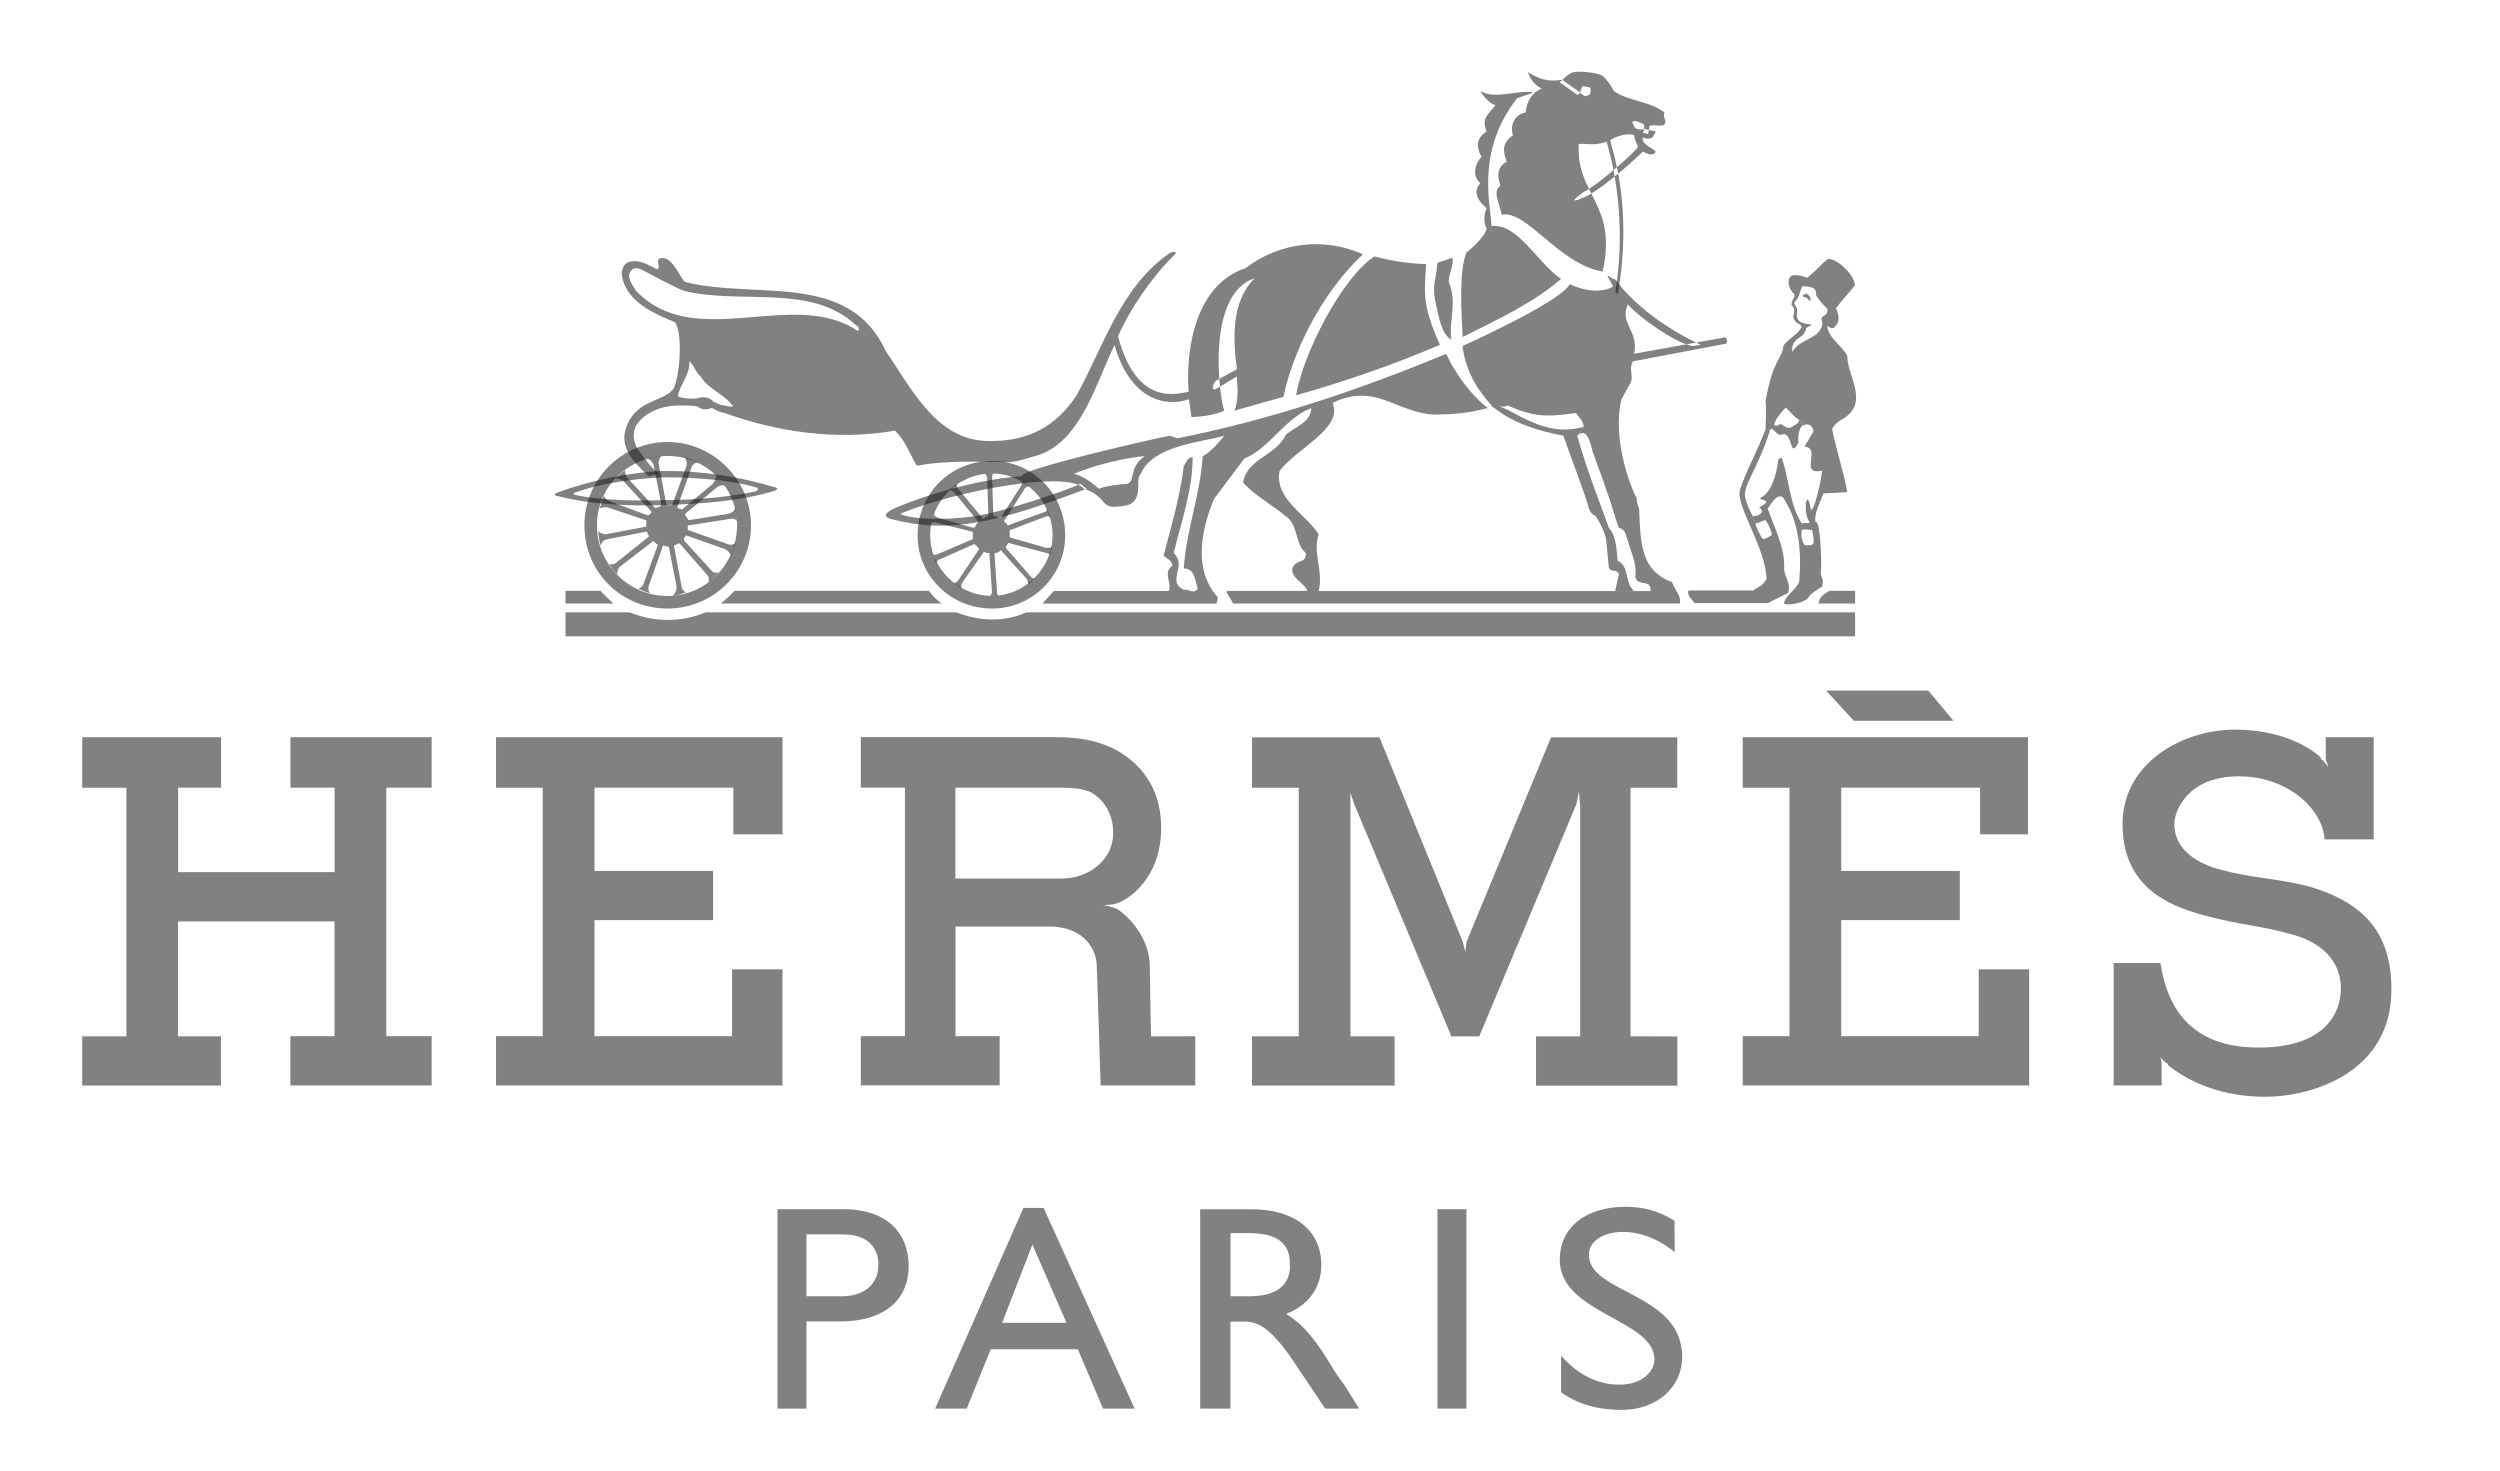 <svg width="51" height="30" viewBox="0 0 51 30" fill="none" xmlns="http://www.w3.org/2000/svg">
<path fill-rule="evenodd" clip-rule="evenodd" d="M1.677 15.039H4.51V16.068H3.634V17.792H6.826V16.068H5.925V15.039H8.806V16.068H7.88V21.139H8.806V22.143H5.923V21.139H6.824V18.798H3.632V21.141H4.508V22.145H1.677V21.141H2.578V16.07H1.677V15.039ZM35.553 15.039H41.372V17.021H40.394V16.068H37.561V17.767H39.98V18.771H37.561V21.139H40.366V19.774H41.395V22.143H35.552V21.139H36.505V16.07H35.552V15.039H35.553ZM10.121 15.039H15.964V17.021H14.961V16.068H12.128V17.767H14.547V18.771H12.128V21.139H14.934V19.774H15.962V22.143H10.119V21.139H11.072V16.07H10.119V15.039H10.121ZM37.252 14.088H39.337L39.852 14.705H37.819L37.252 14.088ZM47.086 18.078C46.365 17.897 45.876 17.922 45.129 17.691C44.484 17.46 44.356 17.074 44.356 16.816C44.356 16.532 44.639 15.837 45.669 15.837C46.697 15.837 47.392 16.532 47.42 17.124H48.423V15.039H47.445V15.503L47.497 15.631C47.472 15.631 47.445 15.554 47.342 15.476V15.451C47.059 15.193 46.466 14.884 45.591 14.884C44.535 14.884 43.3 15.554 43.3 16.814C43.3 18.05 44.175 18.462 44.948 18.668C45.696 18.874 46.08 18.874 46.725 19.054C47.342 19.209 47.754 19.594 47.754 20.161C47.754 20.675 47.42 21.37 46.08 21.37C44.768 21.37 44.226 20.65 44.073 19.646H43.119V22.143H44.098V21.679L44.073 21.551C44.073 21.551 44.098 21.628 44.228 21.706V21.731C44.717 22.118 45.387 22.374 46.21 22.374C47.163 22.374 48.785 21.885 48.785 20.186C48.785 18.953 48.142 18.386 47.086 18.078ZM33.263 21.141V16.07H34.216V15.041H31.642L29.918 19.211L29.892 19.417L29.84 19.211L28.141 15.041H25.541V16.07H26.495V21.141H25.541V22.145H28.45V21.141H27.549V16.173L27.627 16.406L29.609 21.143H30.176L32.158 16.406L32.21 16.148L32.236 16.431V21.143H31.335V22.147H34.218V21.143L33.263 21.141ZM12.514 12.312H11.536V12.053H12.256C12.283 12.106 12.437 12.234 12.514 12.312ZM37.099 12.312C37.099 12.209 37.202 12.106 37.33 12.053H37.844V12.312H37.099ZM20.933 12.492C20.496 12.698 19.954 12.672 19.517 12.492H14.394C13.899 12.698 13.343 12.698 12.848 12.492H11.536V12.981H37.844V12.492H20.933ZM14.702 12.312C14.78 12.259 14.961 12.081 14.986 12.053H18.95C19.001 12.131 19.131 12.259 19.209 12.312H14.702ZM20.238 12.156C20.907 12.156 21.472 11.589 21.472 10.921C21.472 10.226 20.905 9.659 20.238 9.659C19.541 9.661 18.977 10.224 18.976 10.921C18.976 11.589 19.542 12.156 20.238 12.156V12.414C19.387 12.414 18.719 11.745 18.719 10.921C18.719 10.071 19.389 9.403 20.238 9.403C21.061 9.403 21.73 10.073 21.73 10.921C21.73 11.746 21.063 12.414 20.238 12.414V12.156ZM15.32 10.716C15.32 9.79 14.547 9.017 13.621 9.017C12.668 9.017 11.922 9.79 11.922 10.716C11.922 11.669 12.67 12.414 13.621 12.414C14.547 12.414 15.32 11.667 15.32 10.716H15.036C15.036 11.514 14.392 12.158 13.621 12.158C12.827 12.16 12.181 11.515 12.178 10.722C12.178 10.72 12.178 10.717 12.178 10.717C12.178 9.92 12.823 9.302 13.621 9.302C14.402 9.3 15.034 9.931 15.036 10.71C15.036 10.712 15.036 10.716 15.036 10.717H15.32V10.716Z" fill="#1B1B1B" fill-opacity="0.55"/>
<path fill-rule="evenodd" clip-rule="evenodd" d="M21.035 11.77L20.52 11.178V11.152C20.546 11.127 20.546 11.1 20.571 11.075L21.344 11.281C21.369 11.281 21.421 11.306 21.421 11.331C21.421 11.306 21.447 11.203 21.472 11.15C21.447 11.176 21.394 11.176 21.344 11.176L20.623 10.97C20.598 10.97 20.598 10.945 20.598 10.945V10.817L21.346 10.533C21.346 10.533 21.423 10.533 21.423 10.558C21.423 10.533 21.371 10.403 21.371 10.378C21.371 10.403 21.318 10.456 21.293 10.456L21.346 10.43L20.573 10.714C20.573 10.739 20.573 10.714 20.548 10.714C20.546 10.687 20.524 10.663 20.495 10.661C20.495 10.636 20.47 10.609 20.495 10.609L20.907 9.964C20.932 9.939 20.985 9.912 21.01 9.912C20.985 9.912 20.882 9.834 20.829 9.809C20.854 9.809 20.854 9.887 20.829 9.912L20.418 10.556H20.367C20.367 10.556 20.315 10.531 20.289 10.531C20.289 10.531 20.264 10.531 20.264 10.506L20.239 9.76C20.239 9.708 20.239 9.657 20.291 9.657H20.086C20.111 9.657 20.138 9.735 20.138 9.76L20.163 10.506C20.163 10.531 20.138 10.531 20.138 10.531C20.138 10.531 20.086 10.556 20.06 10.584C20.06 10.584 20.035 10.584 20.035 10.558L19.542 9.968C19.517 9.943 19.517 9.89 19.517 9.865C19.491 9.89 19.389 9.968 19.361 9.993C19.387 9.993 19.439 10.019 19.464 10.046L19.954 10.638V10.663C19.928 10.663 19.901 10.716 19.901 10.741C19.901 10.741 19.876 10.766 19.849 10.766L19.128 10.56C19.076 10.535 19.051 10.508 19.051 10.483C19.051 10.508 18.998 10.638 18.998 10.663C18.998 10.663 19.076 10.638 19.101 10.663L19.822 10.844C19.847 10.844 19.847 10.869 19.847 10.869V10.997L19.127 11.306C19.101 11.306 19.049 11.331 19.049 11.306C19.049 11.331 19.074 11.434 19.099 11.486C19.099 11.461 19.152 11.409 19.177 11.409L19.872 11.1C19.897 11.1 19.897 11.125 19.897 11.125C19.922 11.125 19.95 11.15 19.95 11.176C19.975 11.176 19.975 11.201 19.975 11.201L19.542 11.848C19.517 11.873 19.49 11.898 19.464 11.898C19.49 11.923 19.593 12.001 19.62 12.001C19.594 12.001 19.62 11.923 19.62 11.898L20.056 11.281C20.056 11.255 20.082 11.255 20.082 11.255C20.107 11.281 20.134 11.281 20.159 11.281C20.185 11.281 20.185 11.281 20.185 11.306L20.237 12.079C20.237 12.104 20.212 12.156 20.185 12.156H20.39C20.338 12.156 20.338 12.106 20.338 12.053L20.288 11.306C20.288 11.281 20.313 11.281 20.313 11.281C20.338 11.281 20.39 11.255 20.416 11.228C20.416 11.228 20.441 11.228 20.441 11.253L20.955 11.82C20.955 11.846 20.981 11.898 20.981 11.923L21.109 11.795C21.085 11.822 21.035 11.77 21.035 11.77ZM13.568 9.737C14.288 9.737 15.011 9.815 15.422 9.943C15.473 9.943 15.473 9.993 15.422 10.021C14.985 10.123 14.263 10.201 13.595 10.201C12.926 10.226 12.205 10.201 11.741 10.098C11.691 10.098 11.691 10.046 11.741 10.046C12.153 9.89 12.848 9.762 13.568 9.737V9.607C12.795 9.632 12.023 9.813 11.38 10.044C11.303 10.069 11.303 10.121 11.38 10.121C12.101 10.302 12.848 10.327 13.593 10.302C14.314 10.277 15.086 10.225 15.781 10.019C15.884 9.993 15.859 9.941 15.807 9.941C15.081 9.72 14.325 9.607 13.566 9.607V9.737H13.568Z" fill="#1B1B1B" fill-opacity="0.55"/>
<path fill-rule="evenodd" clip-rule="evenodd" d="M21.216 9.273C21.035 9.326 20.727 9.429 20.571 9.429C20.443 9.429 19.799 9.403 19.362 9.429C18.77 9.454 18.717 9.532 18.692 9.481C18.564 9.275 18.461 8.967 18.255 8.786C17.046 8.992 15.861 8.811 14.78 8.425V8.27C14.857 8.295 14.908 8.295 14.96 8.295C14.78 8.037 14.471 7.961 14.291 7.678C14.188 7.6 14.162 7.447 14.06 7.369C14.085 7.652 13.854 7.858 13.829 8.089C13.984 8.142 14.19 8.142 14.265 8.114C14.368 8.089 14.496 8.114 14.549 8.192C14.627 8.217 14.677 8.27 14.78 8.27V8.425C14.652 8.4 14.625 8.373 14.522 8.322C14.394 8.375 14.291 8.347 14.238 8.297C14.213 8.272 13.955 8.272 13.852 8.272C13.518 8.272 13.157 8.4 12.976 8.683C12.899 8.839 12.924 9.017 13.002 9.147C13.054 9.225 13.285 9.559 13.438 9.662L13.233 9.714C12.924 9.431 12.693 9.174 12.743 8.839C12.899 8.118 13.566 8.221 13.747 7.913C13.875 7.629 13.928 6.806 13.772 6.575C13.335 6.394 12.794 6.163 12.691 5.649C12.666 5.521 12.716 5.365 12.846 5.34C13.077 5.29 13.233 5.418 13.413 5.495C13.491 5.443 13.335 5.264 13.516 5.264C13.747 5.264 13.902 5.728 13.98 5.754L13.955 5.934C13.799 5.884 13.234 5.573 13.182 5.548C13.079 5.495 12.951 5.42 12.873 5.523C12.771 5.651 12.899 5.806 12.976 5.934C14.186 7.196 16.193 5.856 17.508 6.757C17.533 6.68 17.508 6.654 17.455 6.629C16.554 5.781 15.112 6.218 13.955 5.934L13.98 5.754C15.422 6.115 17.327 5.523 18.073 7.169C18.562 7.864 19.076 8.971 20.132 8.996C20.983 9.021 21.548 8.687 21.959 8.07C22.526 7.041 22.86 5.856 23.864 5.161C23.967 5.109 24.019 5.161 23.967 5.187C23.478 5.676 23.041 6.32 22.808 6.86C23.194 8.328 24.043 8.019 24.25 7.992C24.198 7.452 24.25 5.856 25.409 5.47C26.095 4.942 27.015 4.833 27.803 5.187C26.902 6.037 26.361 7.247 26.182 8.095L25.178 8.378C25.256 8.223 25.256 7.967 25.231 7.683C25.128 7.734 25.025 7.812 24.794 7.942C24.691 7.967 24.769 7.813 24.769 7.813C24.769 7.763 25.027 7.658 25.233 7.53C25.155 6.938 25.105 6.165 25.594 5.676C24.59 6.01 24.873 8.122 24.976 8.378C24.693 8.507 24.306 8.507 24.306 8.507L24.254 8.145C23.817 8.301 23.07 8.198 22.736 7.039C22.373 7.78 22.064 8.965 21.216 9.273ZM36.918 6.134C36.866 6.082 36.841 6.056 36.79 6.056C36.765 6.031 36.79 6.004 36.815 6.004C36.841 5.979 36.893 6.004 36.918 6.056C36.944 6.082 36.944 6.134 36.918 6.134Z" fill="#1B1B1B" fill-opacity="0.55"/>
<path fill-rule="evenodd" clip-rule="evenodd" d="M13.879 11.102L14.418 11.72C14.471 11.772 14.471 11.848 14.444 11.875C14.521 11.85 14.624 11.72 14.675 11.669C14.649 11.694 14.547 11.694 14.52 11.644L13.954 11.025V10.974L13.98 10.949C13.98 10.924 14.005 10.924 14.005 10.924L14.803 11.207C14.88 11.258 14.906 11.31 14.906 11.335C14.931 11.285 14.983 11.13 15.009 11.077C14.983 11.102 14.906 11.13 14.853 11.102L14.055 10.819C14.03 10.819 14.03 10.819 14.03 10.794V10.741C14.03 10.716 14.055 10.716 14.055 10.716L14.879 10.588C14.982 10.563 15.034 10.613 15.034 10.638C15.034 10.588 15.009 10.407 15.009 10.355C15.009 10.38 14.956 10.458 14.853 10.483L14.055 10.611C14.03 10.611 14.03 10.586 14.03 10.586C14.005 10.561 14.005 10.533 13.978 10.508V10.483L14.622 9.943C14.7 9.891 14.778 9.891 14.803 9.918C14.752 9.866 14.648 9.737 14.597 9.687C14.622 9.712 14.597 9.79 14.545 9.868L13.927 10.382C13.902 10.407 13.902 10.407 13.902 10.382C13.877 10.382 13.852 10.382 13.824 10.357C13.824 10.357 13.799 10.332 13.824 10.332L14.108 9.534C14.127 9.477 14.178 9.437 14.236 9.431C14.184 9.405 14.005 9.328 13.953 9.328C13.978 9.328 14.03 9.431 14.003 9.508L13.72 10.281C13.72 10.306 13.694 10.306 13.694 10.306H13.617L13.591 10.281L13.436 9.458C13.436 9.355 13.489 9.303 13.489 9.303C13.436 9.303 13.283 9.328 13.205 9.355C13.23 9.355 13.308 9.407 13.333 9.483L13.489 10.281C13.489 10.306 13.489 10.306 13.463 10.334C13.438 10.334 13.413 10.359 13.386 10.359H13.36L12.795 9.741C12.743 9.664 12.743 9.586 12.77 9.586C12.718 9.611 12.59 9.714 12.564 9.767C12.59 9.767 12.667 9.767 12.72 9.817L13.287 10.434V10.46L13.234 10.51H13.209L12.436 10.227C12.359 10.201 12.308 10.124 12.333 10.099C12.281 10.176 12.256 10.33 12.23 10.382C12.256 10.357 12.333 10.33 12.411 10.357L13.184 10.615V10.743L12.361 10.899C12.283 10.899 12.205 10.848 12.205 10.821C12.205 10.899 12.23 11.079 12.258 11.13C12.258 11.104 12.283 11.027 12.386 11.001L13.184 10.846C13.184 10.846 13.209 10.846 13.209 10.871C13.209 10.896 13.209 10.896 13.234 10.924V10.949L12.592 11.461C12.514 11.539 12.436 11.514 12.436 11.487C12.436 11.564 12.564 11.693 12.592 11.718C12.592 11.693 12.592 11.615 12.644 11.562L13.314 11.048C13.314 11.023 13.314 11.023 13.339 11.048L13.392 11.098C13.417 11.098 13.417 11.098 13.417 11.124L13.133 11.896C13.108 11.974 13.03 12.024 13.005 11.999C13.057 12.024 13.211 12.102 13.289 12.102C13.236 12.102 13.211 12.024 13.236 11.947L13.52 11.149C13.52 11.149 13.52 11.124 13.545 11.124C13.57 11.149 13.595 11.149 13.623 11.149C13.623 11.149 13.648 11.149 13.648 11.174L13.803 11.972C13.803 12.075 13.751 12.127 13.725 12.153C13.803 12.153 13.956 12.102 14.009 12.075C13.984 12.1 13.906 12.024 13.906 11.972L13.751 11.149V11.124C13.776 11.124 13.803 11.098 13.828 11.098C13.852 11.075 13.852 11.075 13.879 11.102ZM36.557 6.235C36.532 6.21 36.557 6.185 36.557 6.157C36.582 6.08 36.607 6.08 36.607 6.002C36.479 5.899 36.452 5.693 36.53 5.641C36.607 5.563 36.864 5.666 36.864 5.666C37.095 5.486 37.172 5.358 37.3 5.28C37.481 5.28 37.84 5.614 37.84 5.82C37.788 5.897 37.66 6.025 37.454 6.284C37.531 6.464 37.531 6.592 37.401 6.695C37.376 6.695 37.324 6.695 37.273 6.643C37.298 6.901 37.582 7.054 37.685 7.26C37.685 7.672 38.122 8.186 37.632 8.522C37.529 8.575 37.427 8.65 37.376 8.753C37.454 9.165 37.607 9.604 37.685 10.04L37.196 10.066C37.145 10.221 36.99 10.502 37.04 10.658C37.04 10.658 37.015 10.633 37.065 10.658C37.143 10.761 37.168 11.611 37.143 11.687C37.143 11.79 37.221 11.79 37.168 11.97C37.116 11.995 36.912 12.125 36.885 12.201C36.757 12.329 36.396 12.356 36.396 12.304C36.396 12.176 36.652 12.021 36.704 11.867C36.755 11.25 36.704 10.63 36.37 10.143C36.242 10.066 36.139 10.271 36.062 10.374C36.19 10.761 36.423 11.172 36.396 11.609C36.396 11.737 36.551 11.918 36.473 12.098L36.062 12.304H34.569C34.518 12.226 34.413 12.149 34.441 12.046H35.778C35.778 11.993 35.906 12.021 36.036 11.815C36.036 11.197 35.392 10.297 35.497 9.988C35.625 9.602 35.806 9.293 36.011 8.778L36.114 8.753C35.883 9.526 35.547 9.912 35.6 10.143C35.625 10.271 35.677 10.374 35.755 10.53L35.807 10.685C35.833 10.763 35.91 10.943 35.963 10.994C36.04 10.994 36.091 10.941 36.143 10.916C36.143 10.813 36.066 10.685 36.015 10.607L35.809 10.685L35.757 10.53C35.912 10.53 36.013 10.427 35.885 10.349C36.246 10.168 35.807 10.221 35.935 10.143C36.141 10.04 36.244 9.654 36.269 9.423C36.269 9.371 36.295 9.345 36.347 9.345C36.502 9.757 36.502 10.299 36.759 10.683V10.811C36.733 10.914 36.759 11.042 36.811 11.12C37.042 11.145 37.017 11.095 36.967 10.811C36.916 10.811 36.811 10.786 36.761 10.811V10.683C36.786 10.658 36.889 10.683 36.916 10.658C36.838 10.53 36.838 10.427 36.838 10.297C36.838 10.219 36.891 10.066 36.941 10.399C37.019 10.425 37.147 9.807 37.172 9.602C36.683 9.704 37.172 9.138 36.811 9.112L36.992 8.804C36.992 8.701 36.914 8.623 36.786 8.675L36.683 8.547C36.605 8.522 36.528 8.392 36.427 8.316C36.349 8.394 36.221 8.547 36.196 8.65C36.17 8.675 36.248 8.701 36.273 8.675C36.351 8.598 36.401 8.753 36.53 8.726C36.582 8.675 36.735 8.648 36.685 8.545L36.788 8.674C36.685 8.724 36.685 8.905 36.685 9.035C36.504 9.369 36.582 8.854 36.376 8.854C36.248 8.932 36.196 8.726 36.12 8.751L36.017 8.776C36.017 8.596 36.042 8.39 36.017 8.184C36.172 7.309 36.351 7.334 36.378 7.078C36.378 6.975 36.764 6.769 36.739 6.666C36.764 6.666 36.817 6.744 36.817 6.769C36.792 6.897 36.533 6.897 36.561 7.181C36.716 6.897 37.153 6.922 37.178 6.588C37.1 6.383 37.281 6.511 37.281 6.305C37.23 6.253 37.075 6.099 37.05 6.021C37.025 5.996 37.128 5.841 36.767 5.841C36.741 5.866 36.716 6.021 36.664 6.099C36.638 6.124 36.586 6.177 36.611 6.202C36.611 6.227 36.664 6.253 36.664 6.357C36.638 6.46 36.664 6.513 36.716 6.563C36.922 6.666 37.077 6.563 36.844 6.691C36.844 6.717 36.844 6.742 36.819 6.769C36.819 6.744 36.741 6.641 36.716 6.614C36.691 6.614 36.561 6.536 36.588 6.433C36.609 6.34 36.609 6.287 36.557 6.235ZM29.632 5.258C29.657 5.439 29.554 5.567 29.554 5.748C29.735 6.185 29.554 6.52 29.606 6.932C29.401 6.804 29.35 6.468 29.273 6.109C29.22 5.8 29.298 5.697 29.323 5.361L29.632 5.258ZM29.092 5.387C29.067 5.926 28.989 6.185 29.375 7.035C28.397 7.447 27.599 7.73 26.442 8.064C26.57 7.241 27.368 5.67 28.038 5.231C28.603 5.387 29.092 5.387 29.092 5.387Z" fill="#1B1B1B" fill-opacity="0.55"/>
<path fill-rule="evenodd" clip-rule="evenodd" d="M26.568 11.436C26.312 11.514 26.312 11.667 26.465 11.823C26.568 11.9 26.671 12.028 26.671 12.054H25.023C25.023 12.131 25.1 12.182 25.151 12.312H34.264C34.316 12.184 34.161 12.028 34.109 11.875C33.464 11.644 33.464 11.052 33.439 10.382C33.439 10.357 33.386 10.279 33.386 10.151C33.309 10.048 32.872 8.992 33.078 8.144L33.233 7.86C33.361 7.68 33.208 7.577 33.311 7.371L35.215 7.01C35.241 6.985 35.241 6.907 35.19 6.882C35.19 6.856 35.215 6.882 35.19 6.882L33.336 7.216C33.439 6.752 33.027 6.598 33.208 6.212C33.464 6.495 34.161 6.985 34.52 7.06L34.701 7.035C34.237 6.829 33.414 6.34 32.95 5.697C32.897 5.697 32.847 5.645 32.794 5.62C32.794 5.67 32.922 5.826 32.897 5.851C32.897 5.851 32.589 6.057 32.022 5.798C31.841 6.159 29.834 7.06 29.834 7.06C29.911 7.627 30.168 7.986 30.451 8.297C30.373 8.245 30.476 8.347 30.451 8.297C30.863 8.631 31.352 8.786 31.893 8.889C31.997 9.198 32.383 10.202 32.408 10.357C32.46 10.512 32.536 10.512 32.536 10.512C32.589 10.565 32.767 10.899 32.767 11.027L32.82 11.566C32.845 11.695 33 11.592 33.025 11.722L32.948 12.056H33.334C33.128 11.875 33.256 11.566 33 11.438C32.975 11.13 32.95 10.899 32.82 10.768C32.717 10.46 32.383 9.637 32.175 8.889L32.303 8.709C31.736 8.864 31.299 8.658 30.785 8.375C30.399 8.194 30.63 8.349 30.76 8.272C31.377 8.555 31.688 8.478 32.15 8.427C32.202 8.505 32.305 8.582 32.305 8.711L32.177 8.891C32.305 8.763 32.408 8.839 32.486 9.2C32.589 9.508 32.691 9.739 32.769 9.998C32.872 10.256 32.95 10.59 33.027 10.77C33.027 10.77 33.105 10.77 33.156 10.873C33.336 11.44 33.386 11.518 33.361 11.774C33.414 11.98 33.695 11.799 33.67 12.058H26.9C27.003 11.646 26.772 11.285 26.9 10.899C26.642 10.487 25.999 10.178 26.102 9.611C26.411 9.175 27.415 8.736 27.184 8.221C28.11 7.757 28.574 8.53 29.424 8.452C29.733 8.452 30.067 8.4 30.35 8.324C29.989 8.041 29.68 7.604 29.502 7.218C27.7 7.963 25.949 8.555 24.019 8.942L23.864 8.889C23.683 8.914 20.75 9.584 20.852 9.712C19.746 9.79 18.459 10.252 18.175 10.407C18.047 10.485 18.02 10.536 18.175 10.588C19.36 10.897 20.338 10.666 22.165 9.971L22.037 9.868C21.934 9.945 20.441 10.46 19.849 10.537C19.231 10.615 18.69 10.59 18.433 10.512C18.356 10.487 18.356 10.487 18.408 10.462C19.567 9.998 21.806 9.586 22.114 9.972C22.295 10.025 22.423 10.128 22.526 10.256C22.629 10.384 22.835 10.334 22.99 10.308C23.196 10.256 23.221 10.077 23.221 9.897L22.99 9.872C22.887 9.872 22.476 9.924 22.423 9.974C22.268 9.846 22.114 9.716 21.909 9.666C22.32 9.485 22.99 9.332 23.351 9.305C23.017 9.536 23.171 9.819 22.99 9.872L23.221 9.897C23.221 9.794 23.221 9.716 23.273 9.666C23.505 9.099 24.483 9.021 24.972 8.893C24.972 8.893 24.714 9.227 24.535 9.305C24.485 10.103 24.201 10.798 24.149 11.596C24.38 11.596 24.38 11.854 24.433 12.007C24.355 12.135 24.252 12.007 24.149 12.032C23.788 11.852 24.227 11.543 23.943 11.285C24.099 10.64 24.33 9.998 24.33 9.328C24.227 9.328 24.201 9.431 24.149 9.508C24.071 10.153 23.891 10.743 23.738 11.335C23.788 11.388 23.918 11.438 23.918 11.541C23.712 11.669 23.918 11.902 23.84 12.056H21.497L21.266 12.314H24.819L24.844 12.186C24.33 11.619 24.51 10.796 24.767 10.178L25.384 9.355C25.898 9.149 26.207 8.532 26.749 8.326C26.749 8.61 26.415 8.712 26.234 8.866C26.028 9.303 25.436 9.355 25.359 9.844C25.59 10.103 25.925 10.281 26.209 10.514C26.492 10.695 26.415 11.081 26.62 11.262C26.673 11.308 26.62 11.411 26.568 11.436Z" fill="#1B1B1B" fill-opacity="0.55"/>
<path fill-rule="evenodd" clip-rule="evenodd" d="M30.508 2.142C30.405 2.297 30.199 2.4 30.327 2.682C30.069 2.837 30.146 3.068 30.224 3.196C30.096 3.324 30.018 3.583 30.199 3.736C29.993 3.967 30.251 4.173 30.327 4.251C30.224 4.482 30.327 4.662 30.327 4.662C30.302 4.817 30.018 5.074 29.915 5.151C29.76 5.538 29.812 6.336 29.837 6.875C30.558 6.514 31.28 6.18 31.846 5.691C31.356 5.357 30.97 4.559 30.43 4.61C30.377 4.043 30.146 3.039 30.945 2.01C31.047 1.958 31.201 1.932 31.279 1.882C30.945 1.831 30.506 2.037 30.197 1.857C30.199 1.861 30.354 2.117 30.508 2.142Z" fill="#1B1B1B" fill-opacity="0.55"/>
<path fill-rule="evenodd" clip-rule="evenodd" d="M32.234 1.886C32.234 1.911 32.337 1.964 32.337 1.964C32.337 1.964 32.44 1.939 32.44 1.913C32.44 1.888 32.465 1.81 32.44 1.785C32.415 1.785 32.337 1.76 32.285 1.76C32.285 1.756 32.234 1.861 32.234 1.886L32.182 1.939L31.82 1.68L31.873 1.628C31.873 1.628 32.028 1.473 32.104 1.473C32.182 1.447 32.593 1.473 32.696 1.55C32.774 1.628 32.824 1.678 32.927 1.859C33.211 2.065 33.675 2.065 33.956 2.296C33.904 2.373 34.034 2.502 33.931 2.554C33.853 2.579 33.673 2.529 33.647 2.579L33.622 2.735L33.519 2.709C33.519 2.709 33.572 2.529 33.519 2.529C33.467 2.503 33.364 2.451 33.313 2.476C33.288 2.502 33.313 2.529 33.339 2.579C33.339 2.63 33.467 2.657 33.544 2.63L33.647 2.655L33.776 2.68C33.723 2.808 33.698 2.861 33.517 2.808C33.465 2.936 33.748 3.039 33.776 3.092C33.75 3.144 33.698 3.195 33.517 3.092C33.517 3.092 32.77 3.812 32.333 4.018C31.869 4.224 32.308 3.915 32.308 3.915C32.514 3.837 33.414 3.065 33.414 2.989C33.389 2.936 33.337 2.834 33.337 2.758C33.209 2.705 32.95 2.783 32.847 2.861C32.9 3.092 33.312 4.251 33.003 6.002L32.952 5.952C33.236 4.253 32.772 2.888 32.772 2.888C32.516 2.991 32.335 2.913 32.205 2.94C32.153 3.996 33.003 4.15 32.694 5.54C31.793 5.385 31.151 4.278 30.634 4.381C30.609 4.2 30.428 3.892 30.609 3.789C30.559 3.633 30.506 3.428 30.737 3.299C30.66 3.094 30.634 2.913 30.865 2.76C30.813 2.632 30.84 2.348 31.122 2.296C31.147 2.065 31.25 1.884 31.456 1.806C31.224 1.704 31.172 1.473 31.172 1.473C31.378 1.601 31.558 1.678 31.867 1.628L32.234 1.886ZM23.48 21.142L23.455 19.699C23.455 19.262 23.171 18.798 22.785 18.54C22.707 18.515 22.579 18.462 22.476 18.462C22.579 18.462 22.707 18.462 22.837 18.41C23.224 18.229 23.688 17.74 23.688 16.892C23.688 16.247 23.43 15.76 22.968 15.424C22.531 15.115 22.041 15.038 21.525 15.038H17.561V16.067H18.461V21.138H17.561V22.141H20.393V21.138H19.492V18.901H21.449C22.119 18.926 22.375 19.365 22.375 19.724L22.453 22.143H24.383V21.14L23.48 21.142ZM21.653 17.922H19.49V16.068H21.525C21.756 16.068 22.014 16.068 22.22 16.146C22.478 16.274 22.709 16.558 22.709 16.994C22.709 17.538 22.22 17.922 21.653 17.922ZM17.2 24.667C18.125 24.667 18.537 25.182 18.537 25.826C18.537 26.471 18.1 26.958 17.122 26.958H16.452V28.735H15.86V24.667H17.2ZM16.452 26.444H17.174C17.611 26.444 17.92 26.211 17.92 25.799C17.92 25.49 17.739 25.182 17.2 25.182H16.452V26.444ZM23.146 28.735H22.502L21.987 27.525H20.211L19.721 28.735H19.077L20.878 24.642H21.29L23.146 28.735ZM20.444 26.985H21.756L21.061 25.389L20.444 26.985ZM29.916 28.735H29.324V24.667H29.916V28.735ZM34.164 25.543C33.778 25.234 33.416 25.131 33.108 25.131C32.721 25.131 32.413 25.312 32.413 25.595C32.413 26.393 34.317 26.368 34.317 27.68C34.317 28.298 33.803 28.762 33.081 28.762C32.617 28.762 32.205 28.659 31.846 28.402V27.655C32.18 28.041 32.593 28.247 33.03 28.247C33.519 28.247 33.75 27.964 33.75 27.733C33.75 26.91 31.819 26.805 31.819 25.7C31.819 25.03 32.36 24.619 33.156 24.619C33.517 24.619 33.826 24.696 34.16 24.902L34.164 25.543ZM27.419 28.245C27.342 28.142 27.264 28.04 27.188 27.911C26.88 27.397 26.621 27.036 26.235 26.805C26.699 26.624 26.955 26.265 26.955 25.801C26.955 25.106 26.414 24.669 25.54 24.669H24.484V28.736H25.101V26.96H25.359C25.668 26.96 25.926 27.063 26.466 27.888L27.033 28.736H27.728L27.419 28.245ZM25.489 26.444H25.103V25.156H25.489C26.082 25.156 26.313 25.387 26.313 25.774C26.338 26.11 26.157 26.444 25.489 26.444Z" fill="#1B1B1B" fill-opacity="0.55"/>
</svg>
